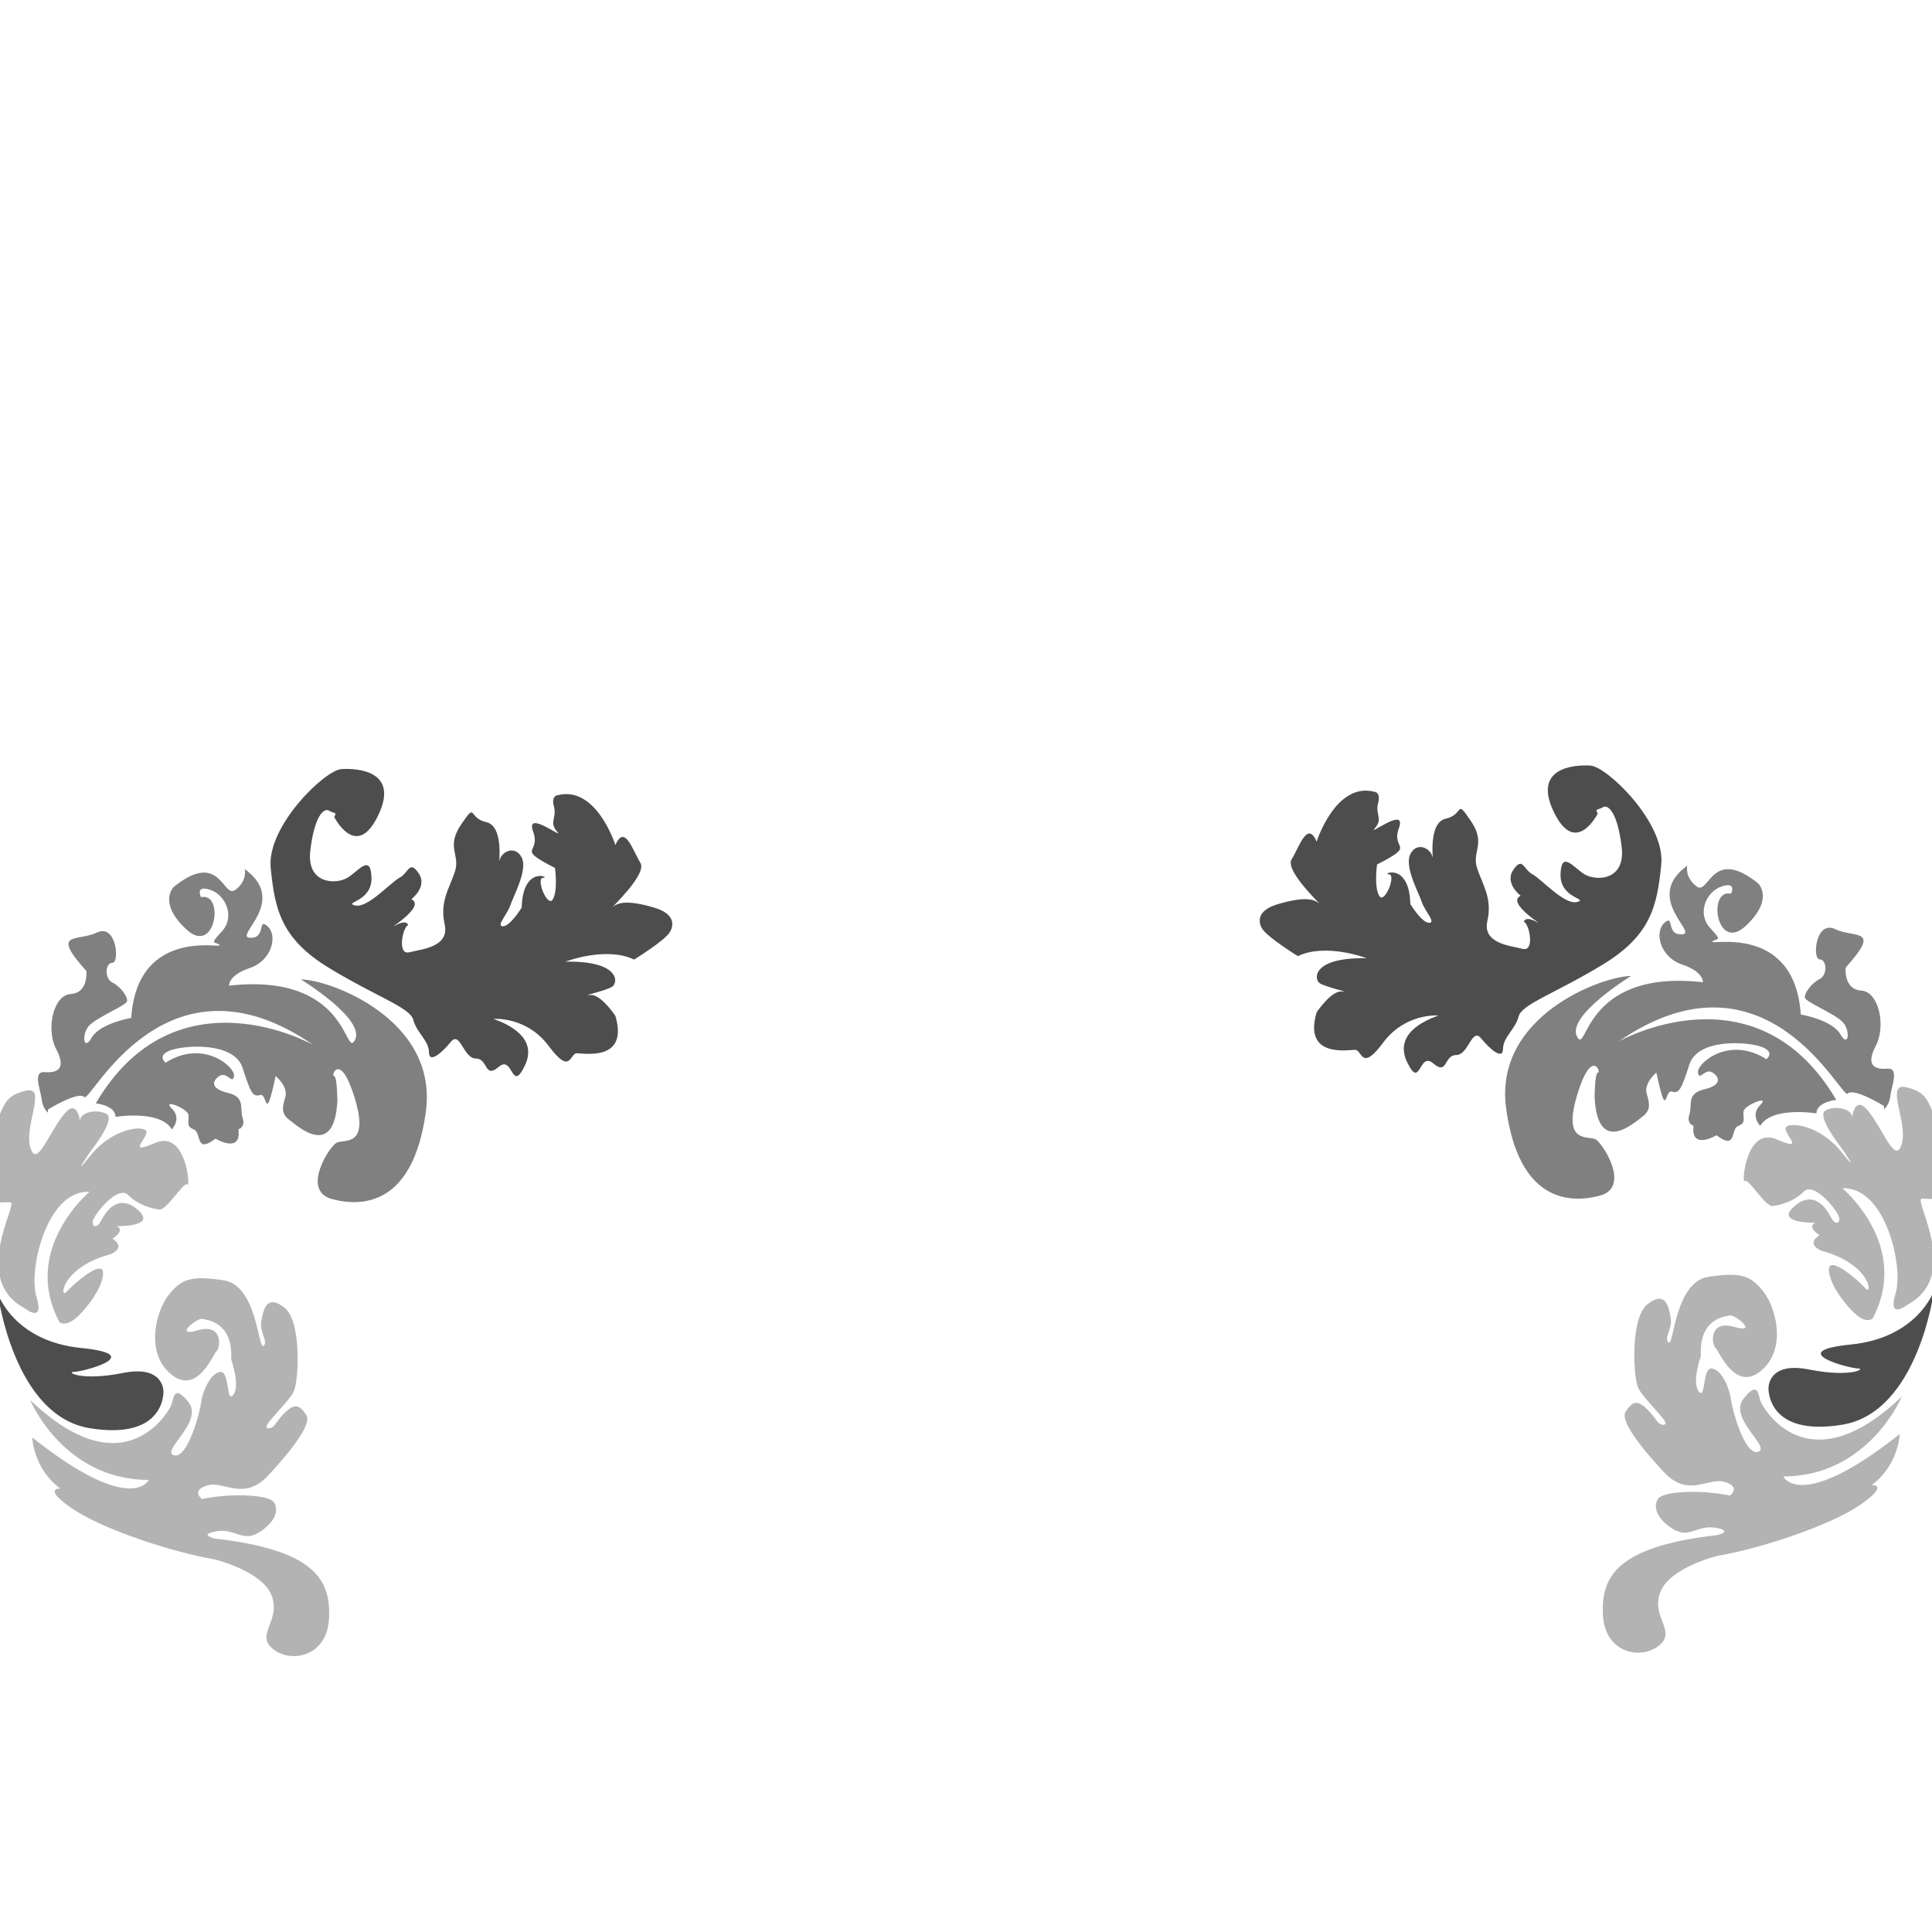 <?xml version="1.0" encoding="utf-8"?>
<!-- Generator: Adobe Illustrator 16.0.0, SVG Export Plug-In . SVG Version: 6.00 Build 0)  -->
<!DOCTYPE svg PUBLIC "-//W3C//DTD SVG 1.1//EN" "http://www.w3.org/Graphics/SVG/1.1/DTD/svg11.dtd">
<svg version="1.1" id="Layer_1" xmlns="http://www.w3.org/2000/svg" xmlns:xlink="http://www.w3.org/1999/xlink" x="0px" y="0px"
	 width="100px" height="100px" viewBox="0 0 100 100" enable-background="new 0 0 100 100" xml:space="preserve">
<g>
	<path fill="#B3B3B3" d="M1.562,72.465c0,0,1.7,4.121,6.131,4.137c0,0-0.849,1.9-6.023-2.197c0,0,0.054,1.617,1.456,2.643
		c0,0-0.97-0.055,0.592,1.023c1.563,1.078,5.174,2.264,7.383,2.641c0,0,2.479,0.594,2.963,1.887
		c0.486,1.293-0.862,1.992,0.055,2.746c0.916,0.756,2.802,0.434,2.91-1.562c0.107-1.992-0.7-3.555-5.928-4.148
		c0,0-0.862-0.217,0.107-0.377c0.971-0.162,1.347,0.592,2.21,0.053c0.862-0.539,1.023-1.186,0.754-1.562
		c-0.269-0.377-2.157-0.484-3.718-0.16c0,0-0.593-0.432,0.269-0.701c0.863-0.27,1.887,0.861,3.181-0.539
		c1.293-1.402,2.264-2.695,1.94-3.125c-0.324-0.432-0.594-0.916-1.671,0.592c0,0-0.269,0.217-0.377,0.055
		c-0.107-0.16,1.131-1.295,1.401-1.832c0.27-0.539,0.432-3.666-0.485-4.367c-0.916-0.699-1.077,0.109-1.186,0.701
		c-0.106,0.594,0.378,1.078,0.109,1.293c-0.27,0.217-0.323-3.125-2.048-3.395c-1.725-0.27-2.21-0.053-2.856,0.756
		c-0.646,0.807-1.24,2.963,0.107,4.094c1.348,1.133,2.157-0.969,2.372-1.186c0.216-0.215,0.323-1.455-0.97-1.078
		c-1.293,0.379-0.054-0.646,0.216-0.592c0.269,0.053,1.617,0.162,1.509,2.102c0,0,0.485,1.348,0.108,1.832
		c-0.378,0.486-0.162-1.293-0.701-1.186c-0.539,0.107-0.916,1.133-0.97,1.617c-0.055,0.484-0.701,2.91-1.402,2.695
		c-0.7-0.217,1.563-1.725,0.754-2.75c-0.808-1.023-0.754-0.107-0.917,0.217C8.676,73.111,6.413,77.1,1.562,72.465z"/>
	<path fill="#B3B3B3" d="M4.634,61.688c0,0-3.557,2.963-1.562,6.736c0,0,0.27,0.27,0.808-0.162c0.54-0.432,1.456-1.615,1.456-2.371
		c0-0.754-1.509,0.539-1.886,0.971c-0.377,0.43-0.323-1.24,2.263-1.941c0,0,0.862-0.322,0.107-0.809c0,0,0.701-0.43,0.216-0.646
		c0,0,2.156,0.055,1.079-0.861c-1.079-0.916-1.725,0.27-1.886,0.592c-0.162,0.324-0.432,0.379-0.432,0.055s1.294-1.939,1.833-1.4
		c0.539,0.539,1.24,0.699,1.617,0.754c0.377,0.053,1.293-1.508,1.455-1.293s-0.054-2.857-1.67-2.156
		c-1.617,0.701-0.216-0.377-0.485-0.646c-0.271-0.27-1.78-0.055-2.857,1.293c-1.078,1.348,0-0.215,0-0.215s1.347-1.672,0.808-1.941
		c-0.538-0.27-1.346-0.053-1.346,0.324s-0.055-1.295-0.863-0.27c-0.809,1.023-1.401,2.803-1.725,1.67
		c-0.324-1.131,0.917-3.232-0.269-2.908c-1.186,0.322-1.079,0.645-2.102,3.447c-1.025,2.803,0.916,2.264,1.347,2.318
		c0.432,0.053-2.101,3.988,0.755,5.496c0,0,1.024,0.809,0.593-0.592C1.455,65.729,2.424,61.58,4.634,61.688z"/>
	<path fill="#B3B3B3" d="M98.438,72.285c0,0-1.701,4.121-6.132,4.137c0,0,0.85,1.9,6.024-2.195c0,0-0.055,1.615-1.456,2.641
		c0,0,0.971-0.053-0.592,1.023c-1.563,1.078-5.174,2.264-7.385,2.641c0,0-2.479,0.594-2.964,1.887
		c-0.486,1.293,0.863,1.994-0.055,2.748c-0.916,0.754-2.801,0.432-2.909-1.562c-0.107-1.994,0.7-3.557,5.928-4.15
		c0,0,0.862-0.215-0.107-0.377s-1.347,0.594-2.21,0.055c-0.862-0.539-1.023-1.186-0.753-1.562c0.269-0.379,2.155-0.484,3.717-0.162
		c0,0,0.593-0.432-0.269-0.701c-0.862-0.27-1.886,0.863-3.18-0.539c-1.294-1.4-2.264-2.693-1.939-3.125
		c0.322-0.432,0.591-0.916,1.671,0.592c0,0,0.269,0.217,0.376,0.055c0.106-0.162-1.132-1.295-1.401-1.832
		c-0.27-0.539-0.432-3.666,0.485-4.365c0.916-0.701,1.078,0.107,1.187,0.699c0.106,0.594-0.378,1.078-0.108,1.295
		c0.271,0.215,0.324-3.125,2.048-3.396c1.724-0.27,2.209-0.053,2.855,0.754c0.646,0.809,1.239,2.965-0.107,4.096
		c-1.347,1.133-2.155-0.969-2.371-1.184c-0.215-0.215-0.323-1.455,0.97-1.078s0.055-0.646-0.216-0.594
		c-0.269,0.055-1.616,0.162-1.508,2.104c0,0-0.485,1.346-0.108,1.832c0.378,0.484,0.162-1.293,0.7-1.186
		c0.54,0.105,0.916,1.131,0.97,1.615c0.055,0.486,0.701,2.91,1.401,2.693c0.702-0.215-1.562-1.723-0.755-2.748
		c0.809-1.023,0.755-0.107,0.917,0.217S93.587,76.92,98.438,72.285z"/>
	<path fill="#B3B3B3" d="M95.365,61.508c0,0,3.557,2.963,1.562,6.736c0,0-0.269,0.27-0.807-0.162
		c-0.54-0.432-1.456-1.615-1.456-2.369c0-0.756,1.509,0.537,1.887,0.969c0.376,0.432,0.323-1.24-2.264-1.941
		c0,0-0.862-0.322-0.107-0.807c0,0-0.701-0.432-0.215-0.646c0,0-2.156,0.053-1.078-0.863s1.723,0.27,1.887,0.592
		c0.16,0.324,0.431,0.379,0.431,0.055c0-0.322-1.295-1.939-1.834-1.4c-0.538,0.539-1.239,0.699-1.615,0.754
		c-0.377,0.055-1.293-1.508-1.456-1.293c-0.162,0.215,0.054-2.857,1.671-2.156c1.617,0.699,0.216-0.377,0.485-0.646
		s1.778-0.055,2.854,1.293c1.079,1.348,0-0.215,0-0.215s-1.345-1.672-0.807-1.941c0.539-0.27,1.347-0.053,1.347,0.324
		s0.055-1.293,0.863-0.27c0.808,1.023,1.401,2.801,1.725,1.67s-0.917-3.232,0.269-2.908c1.187,0.324,1.079,0.646,2.104,3.449
		c1.023,2.801-0.917,2.262-1.348,2.316c-0.432,0.055,2.102,3.988-0.756,5.496c0,0-1.024,0.809-0.592-0.592
		C98.545,65.549,97.575,61.4,95.365,61.508z"/>
</g>
<g>
	<path fill="#808080" d="M2.479,57.43c0,0,1.562-0.969,1.886-0.646c0.324,0.322,4.204-7.977,11.857-2.695
		c0,0-7.114-4.042-11.264,3.018c0,0,1.023,0.107,1.023,0.701c0,0,2.318-0.377,2.911,0.646c0,0,0.54-0.539,0-1.078
		c-0.539-0.539,0.808,0,0.862,0.324c0.054,0.324-0.161,0.594,0.27,0.754c0.432,0.162,0.054,1.295,1.132,0.484
		c0,0,1.347,0.811,1.186-0.484c0,0,0.377-0.107,0.216-0.592c-0.163-0.486,0.161-1.078-0.755-1.293
		c-0.917-0.217-0.838-0.617-0.446-0.875c0.392-0.258,0.686,0.475,0.754,0c0.07-0.473-1.602-1.928-3.542-0.689
		c0,0-0.484-0.377,0.269-0.646c0.755-0.27,3.289-0.432,3.72,0.916c0.43,1.348,0.538,1.51,0.916,1.4
		c0.377-0.105,0.24,1.596,0.793-0.98c0,0,0.662,0.551,0.5,1.09c-0.162,0.539-0.216,0.861,0.215,1.186
		c0.432,0.324,2.318,2.049,2.479-0.971c0,0,0-1.305-0.176-1.305c-0.177,0,0.337-1.336,1.093,1.197
		c0.754,2.533-0.593,2.047-0.971,2.264c-0.376,0.215-1.831,2.479-0.215,2.91c1.617,0.432,4.203,0.27,4.85-4.527
		c0.646-4.797-5.012-6.844-6.466-6.844c0,0,3.341,2.047,2.802,3.125c-0.539,1.078-0.27-3.503-6.521-2.803
		c0,0-0.055-0.539,1.078-0.915c1.131-0.378,1.455-1.672,0.916-2.157c-0.539-0.484-0.054,0.646-0.916,0.593
		c-0.862-0.053,2.047-1.885-0.27-3.556c0,0,0.162,0.592-0.484,1.078c-0.648,0.484-0.755-2.103-3.181-0.162
		c0,0-0.862,0.809,0.647,2.209c1.509,1.401,1.994-1.939,0.755-1.671c0,0-0.324-0.646,0.484-0.376c0.808,0.27,1.294,1.4,0.593,2.155
		c-0.7,0.753-0.323,0.485-0.107,0.701c0.216,0.214-4.257-0.972-4.581,3.772c0,0-1.617,0.27-2.048,1.023
		c-0.431,0.756-0.539-0.215-0.108-0.646c0.431-0.432,1.886-1.023,1.94-1.24c0.054-0.215-0.323-0.754-0.755-0.969
		c-0.431-0.215-0.376-1.024,0-1.024c0.378,0,0.216-2.048-0.808-1.562c-1.024,0.485-2.425-0.108-0.539,1.993
		c0,0,0.108,1.133-0.808,1.186c-0.916,0.055-1.294,1.832-0.755,2.855c0.539,1.025,0.055,1.24-0.592,1.188
		c-0.647-0.055-0.216,0.916-0.162,1.4c0.054,0.484,0.323,0.701,0.323,0.701"/>
	<path fill="#808080" d="M97.521,57.25c0,0-1.562-0.969-1.885-0.645c-0.326,0.322-4.205-7.978-11.857-2.697
		c0,0,7.112-4.042,11.264,3.02c0,0-1.024,0.107-1.024,0.701c0,0-2.316-0.379-2.909,0.645c0,0-0.54-0.539,0-1.078
		c0.538-0.537-0.81,0-0.864,0.324c-0.052,0.324,0.162,0.594-0.27,0.754c-0.431,0.162-0.053,1.293-1.13,0.486
		c0,0-1.348,0.807-1.187-0.486c0,0-0.377-0.107-0.215-0.592c0.161-0.486-0.162-1.076,0.753-1.293
		c0.917-0.217,0.838-0.615,0.446-0.873c-0.392-0.26-0.685,0.473-0.755,0c-0.067-0.475,1.604-1.93,3.543-0.691
		c0,0,0.484-0.377-0.27-0.646c-0.755-0.27-3.287-0.43-3.718,0.918c-0.432,1.346-0.54,1.51-0.916,1.4
		c-0.378-0.107-0.24,1.594-0.793-0.98c0,0-0.663,0.549-0.502,1.09c0.162,0.537,0.215,0.859-0.214,1.184
		c-0.432,0.324-2.318,2.047-2.48-0.971c0,0,0-1.303,0.177-1.303s-0.337-1.338-1.093,1.195c-0.753,2.533,0.593,2.049,0.971,2.264
		c0.377,0.215,1.832,2.48,0.216,2.91c-1.617,0.432-4.205,0.27-4.852-4.525c-0.646-4.797,5.013-6.845,6.468-6.845
		c0,0-3.341,2.048-2.803,3.125c0.54,1.078,0.271-3.502,6.521-2.802c0,0,0.056-0.538-1.078-0.916
		c-1.132-0.376-1.454-1.671-0.916-2.154c0.54-0.486,0.054,0.646,0.916,0.592s-2.047-1.886,0.271-3.557c0,0-0.162,0.593,0.484,1.078
		c0.646,0.484,0.755-2.102,3.179-0.162c0,0,0.862,0.809-0.646,2.21c-1.508,1.401-1.994-1.941-0.755-1.671
		c0,0,0.324-0.646-0.484-0.377c-0.808,0.269-1.293,1.4-0.592,2.155c0.7,0.755,0.323,0.485,0.106,0.7
		c-0.215,0.216,4.259-0.969,4.581,3.773c0,0,1.616,0.27,2.047,1.023c0.433,0.754,0.54-0.215,0.109-0.646
		c-0.432-0.43-1.887-1.023-1.94-1.238c-0.055-0.217,0.323-0.755,0.755-0.971c0.43-0.216,0.376-1.024,0-1.024
		c-0.378,0-0.215-2.047,0.808-1.562c1.024,0.485,2.426-0.107,0.539,1.994c0,0-0.106,1.132,0.809,1.185
		c0.916,0.055,1.294,1.834,0.755,2.857s-0.054,1.238,0.592,1.186c0.648-0.055,0.217,0.916,0.163,1.4s-0.324,0.701-0.324,0.701"/>
</g>
<g>
	<path fill="#4D4D4D" d="M-0.108,66.969c0,0,0.821,2.455,4.311,2.803c3.49,0.348,0.054,1.238-0.378,1.238
		c-0.431,0,0.378,0.486,2.534,0.055s2.101,0.971,2.101,0.971s0.108,2.531-3.826,1.885C0.7,73.273-0.108,66.969-0.108,66.969z"/>
	<path fill="#4D4D4D" d="M100.107,66.789c0,0-0.82,2.455-4.312,2.803c-3.49,0.348-0.054,1.24,0.377,1.24
		c0.432,0-0.377,0.484-2.532,0.053s-2.102,0.971-2.102,0.971s-0.108,2.533,3.826,1.885C99.301,73.094,100.107,66.789,100.107,66.789
		z"/>
	<g>
		<path fill="#4D4D4D" d="M17.299,42.286c0,0,1.132,2.263,2.263-0.055c1.133-2.317-1.023-2.478-1.886-2.424
			c-0.862,0.052-3.88,2.964-3.665,5.119c0.216,2.156,0.54,3.664,3.019,5.174c2.479,1.509,4.204,2.048,4.365,2.695
			c0.163,0.646,0.809,1.076,0.809,1.672c0,0.592,0.646,0.051,1.132-0.539c0.484-0.594,0.646,0.861,1.293,0.861
			c0.646,0,0.431,1.078,1.186,0.432c0.754-0.646,0.646,1.4,1.347-0.057c0.701-1.453-0.862-2.154-1.616-2.424
			c0,0,1.698-0.15,2.855,1.4c1.156,1.553,1.078,0.377,1.456,0.377c0.376,0,2.695,0.434,1.994-1.938c0,0-0.755-1.133-1.293-1.078
			c-0.54,0.055,0.809-0.215,1.132-0.432c0.324-0.215,0.377-1.347-2.425-1.293c0,0,2.102-0.81,3.557-0.108c0,0,1.562-0.969,1.833-1.4
			c0,0,0.646-0.862-0.808-1.293c-1.455-0.432-1.887-0.217-2.102-0.055c-0.216,0.162,1.778-1.671,1.4-2.263
			c-0.377-0.595-0.808-2.048-1.293-0.917c0,0-0.97-3.072-2.964-2.586c0,0-0.378,0-0.217,0.592c0.162,0.594-0.269,0.809,0.162,1.294
			c0.432,0.484-1.67-1.186-1.239,0c0.432,1.186-0.97,0.808,1.132,1.886c0,0,0.161,1.133-0.107,1.617
			c-0.27,0.484-0.917-1.111-0.5-1.111c0.417,0-1.062-0.668-1.116,1.543c0,0-0.593,0.969-0.97,0.969
			c-0.378,0,0.215-0.592,0.377-1.077c0.161-0.484,0.916-1.832,0.593-2.479c-0.324-0.647-1.025-0.325-1.132,0.108
			c-0.108,0.43,0.27-1.725-0.7-1.941c-0.971-0.215-0.486-1.078-1.294,0.107c-0.808,1.187-0.054,1.563-0.323,2.426
			c-0.27,0.861-0.809,1.562-0.54,2.747c0.271,1.187-1.185,1.293-1.832,1.455c-0.646,0.162-0.324-1.348-0.055-1.4
			c0,0-0.052-0.324-0.646,0c-0.592,0.323,1.617-0.971,0.809-1.348c0,0,0.862-0.646,0.376-1.347c-0.484-0.7-0.514-0.014-0.984,0.235
			c-0.471,0.249-1.656,1.596-2.302,1.435c-0.647-0.161,0.885-0.175,0.848-1.435c-0.04-1.261-0.661-0.356-1.24,0
			c-0.579,0.356-2.14,0.356-1.925-1.421c0.214-1.78,0.7-2.209,0.97-2.049C17.299,42.124,17.46,42.017,17.299,42.286z"/>
		<path fill="#4D4D4D" d="M82.7,42.107c0,0-1.132,2.262-2.263-0.055c-1.133-2.318,1.022-2.479,1.886-2.425
			c0.861,0.054,3.88,2.964,3.664,5.12c-0.215,2.155-0.54,3.664-3.018,5.173c-2.479,1.509-4.203,2.048-4.366,2.695
			c-0.161,0.646-0.807,1.078-0.807,1.67c0,0.594-0.647,0.055-1.132-0.537c-0.485-0.594-0.646,0.861-1.293,0.861
			s-0.433,1.078-1.187,0.432c-0.755-0.648-0.647,1.4-1.347-0.055c-0.701-1.455,0.862-2.154,1.615-2.424c0,0-1.699-0.15-2.856,1.4
			c-1.154,1.553-1.077,0.377-1.455,0.377c-0.377,0-2.694,0.432-1.993-1.939c0,0,0.754-1.133,1.294-1.078
			c0.539,0.055-0.809-0.217-1.132-0.431c-0.323-0.216-0.377-1.347,2.425-1.294c0,0-2.102-0.808-3.558-0.107
			c0,0-1.562-0.97-1.832-1.401c0,0-0.646-0.862,0.808-1.294c1.456-0.431,1.888-0.215,2.103-0.053
			c0.216,0.161-1.777-1.671-1.401-2.265c0.378-0.592,0.81-2.047,1.294-0.915c0,0,0.971-3.072,2.964-2.587c0,0,0.378,0,0.217,0.593
			s0.268,0.808-0.161,1.293c-0.433,0.485,1.67-1.186,1.238,0c-0.431,1.185,0.97,0.808-1.132,1.886c0,0-0.162,1.132,0.107,1.616
			c0.271,0.484,0.917-1.112,0.5-1.112c-0.416,0,1.063-0.666,1.117,1.543c0,0,0.593,0.972,0.97,0.972s-0.216-0.594-0.377-1.078
			c-0.162-0.486-0.916-1.833-0.593-2.479s1.023-0.323,1.131,0.107c0.108,0.432-0.27-1.725,0.701-1.94
			c0.97-0.215,0.485-1.079,1.293,0.108c0.81,1.186,0.055,1.562,0.323,2.425c0.271,0.862,0.809,1.563,0.54,2.749
			c-0.27,1.186,1.186,1.293,1.832,1.455c0.646,0.161,0.322-1.347,0.054-1.401c0,0,0.054-0.323,0.646,0s-1.617-0.97-0.809-1.348
			c0,0-0.861-0.646-0.377-1.348c0.485-0.7,0.515-0.012,0.985,0.235c0.469,0.251,1.655,1.597,2.302,1.437
			c0.646-0.162-0.886-0.175-0.847-1.437c0.038-1.259,0.661-0.355,1.238,0c0.579,0.358,2.143,0.358,1.926-1.421
			c-0.216-1.778-0.7-2.209-0.97-2.048C82.7,41.945,82.538,41.837,82.7,42.107z"/>
	</g>
</g>
</svg>
